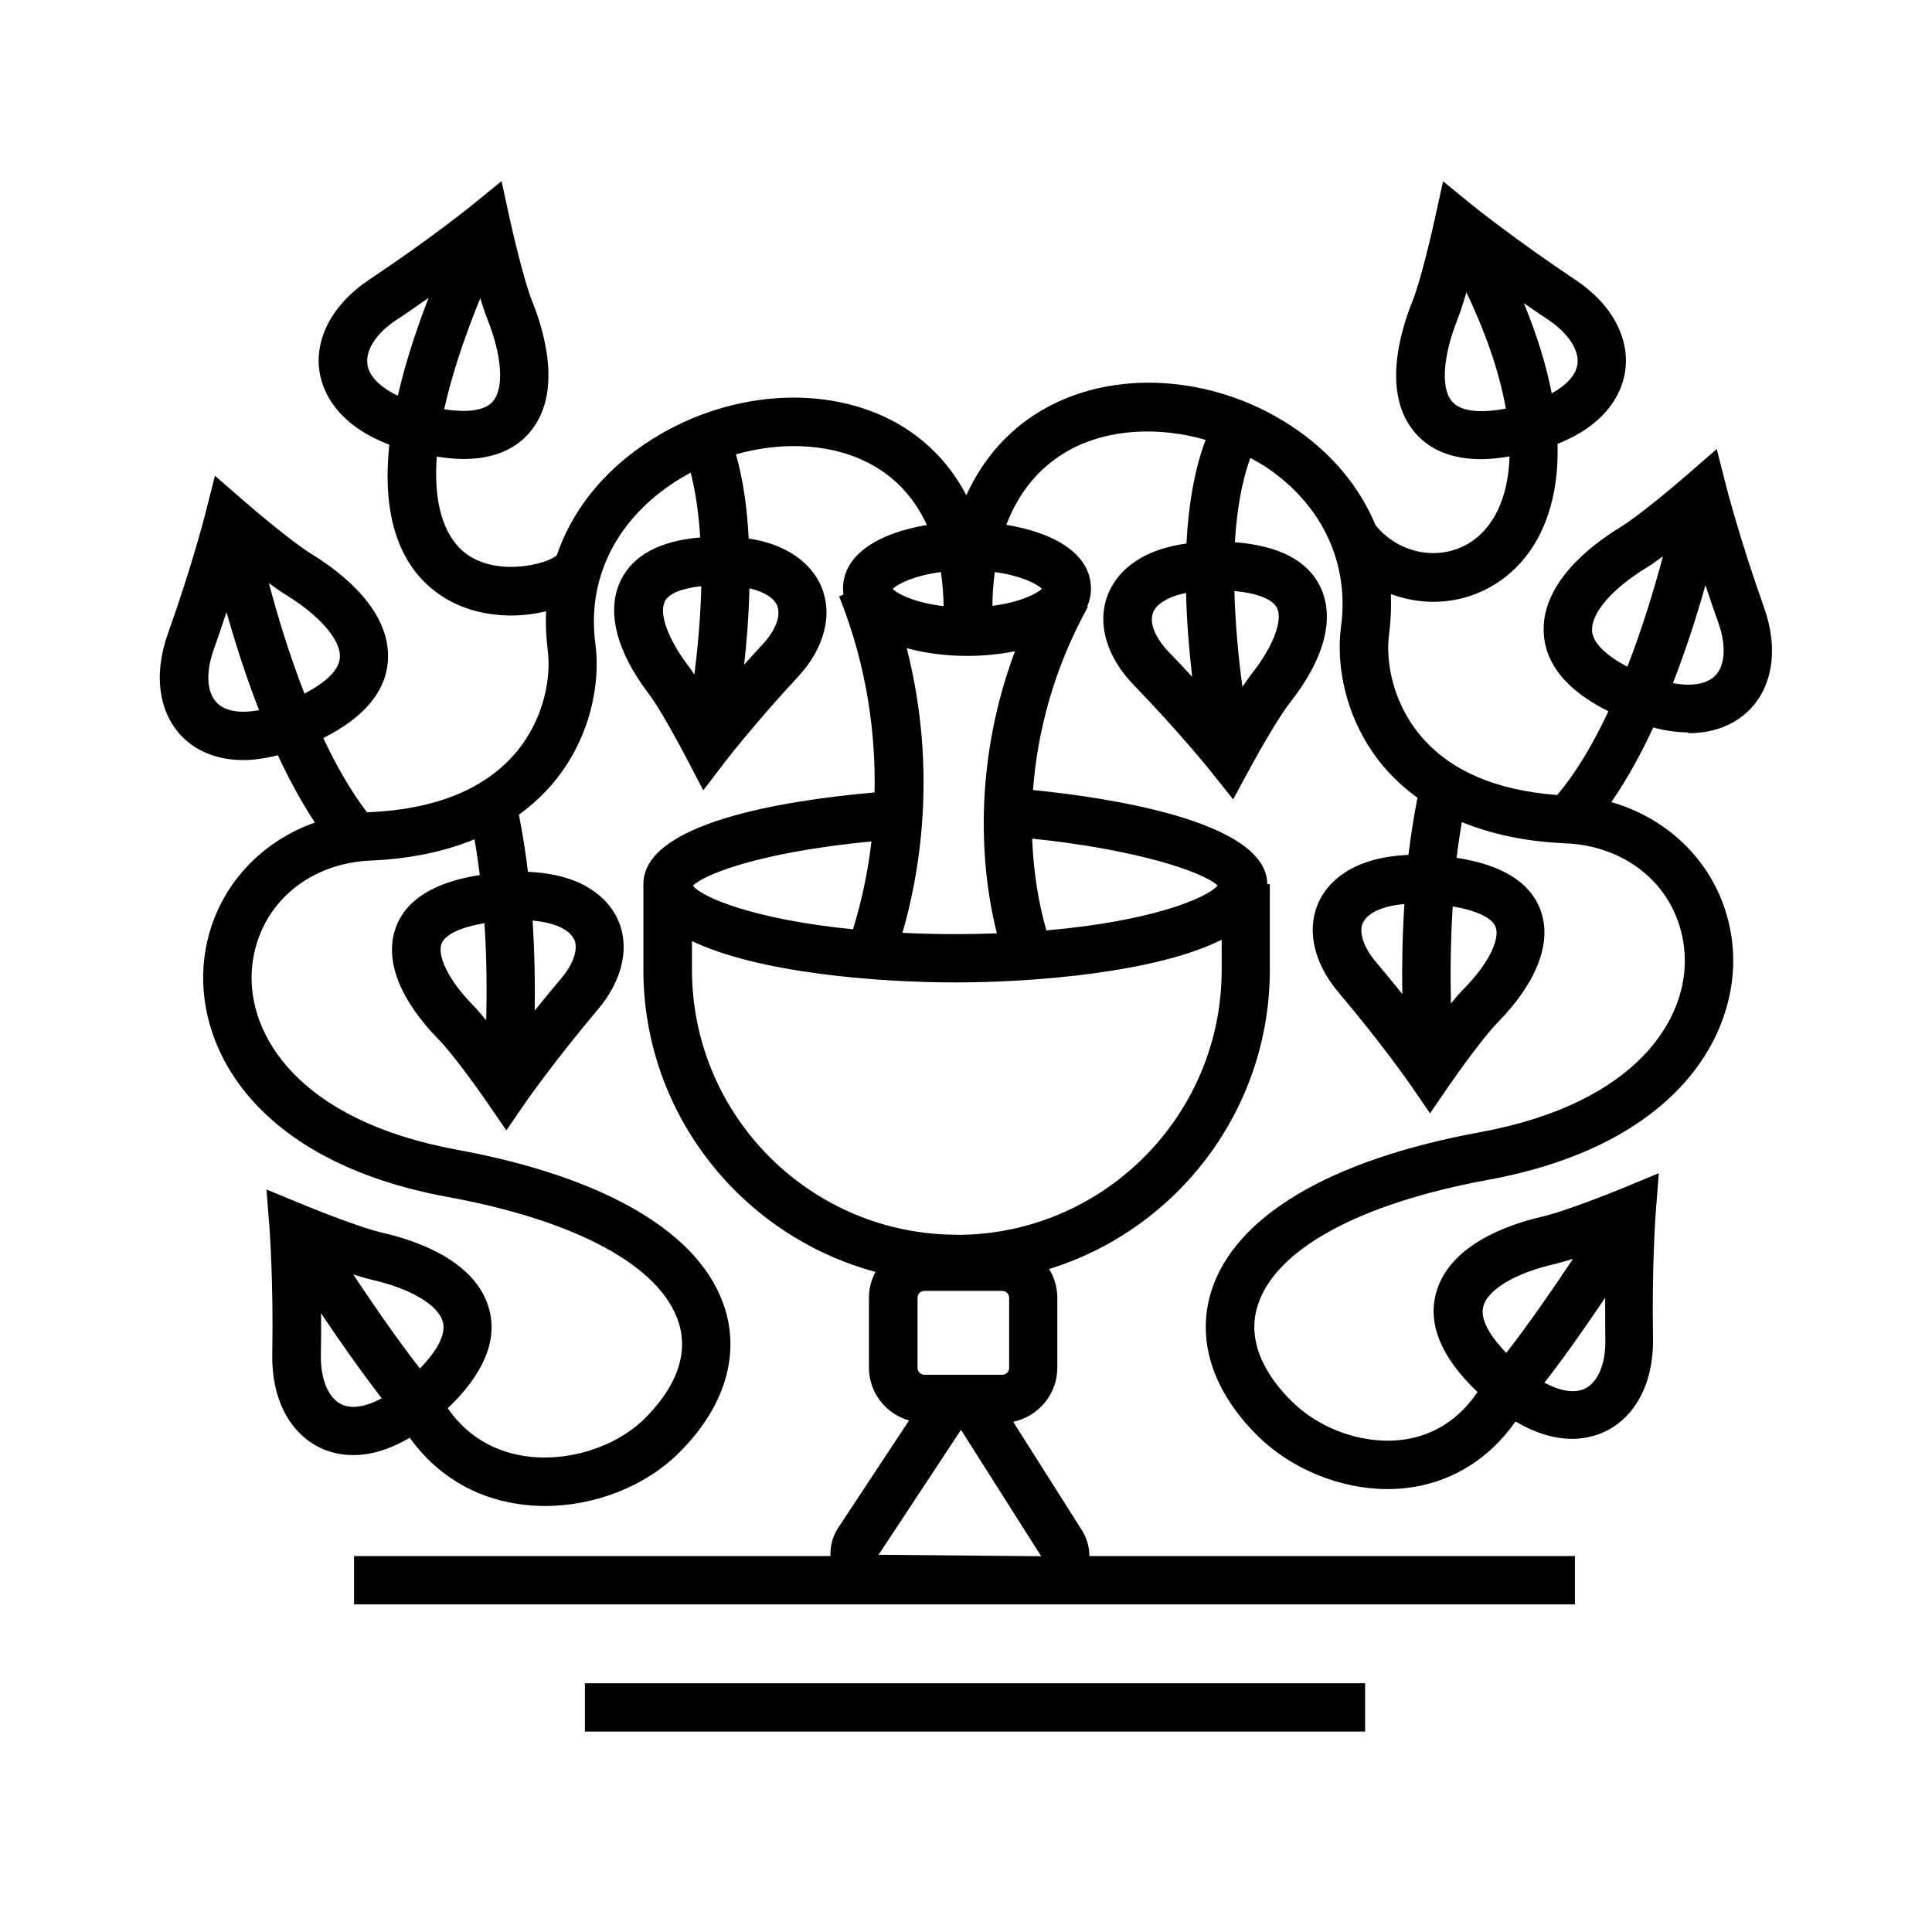 <?xml version="1.0" encoding="UTF-8"?>
<svg id="Graphics" xmlns="http://www.w3.org/2000/svg" viewBox="0 0 120 120">
  <defs>
    <style>
      .cls-1 {
        fill: #000;
        stroke-width: 0px;
      }
    </style>
  </defs>
  <g id="Ivy_-_Hedera_Bold" data-name="Ivy - Hedera Bold">
    <g>
      <path class="cls-1" d="M104.87,45.54c1.88,0,3.04-.74,3.68-1.34,1.56-1.47,1.94-3.9,1.01-6.49-1.51-4.25-2.32-7.43-2.33-7.46l-.6-2.36-1.84,1.6c-.77.67-3.01,2.56-4.14,3.25-1.88,1.15-4.99,3.54-4.76,6.67.14,1.91,1.49,3.51,4.01,4.77-.91,1.95-1.97,3.77-3.18,5.2-3.82-.29-6.68-1.52-8.5-3.7-1.78-2.13-2.16-4.72-1.94-6.3.11-.84.14-1.67.11-2.48.85.31,1.74.48,2.63.48,1.4,0,2.79-.39,4.02-1.21,2.25-1.49,3.82-4.34,3.7-8.6,3.14-1.25,3.97-3.21,4.18-4.38.37-2.11-.77-4.28-3.07-5.81-3.75-2.5-6.3-4.56-6.33-4.58l-1.89-1.54-.52,2.38c-.22,1-.89,3.85-1.38,5.07-.82,2.04-1.88,5.82.18,8.19.94,1.08,2.31,1.62,4.1,1.62.54,0,1.13-.07,1.75-.17-.08,2.66-1.05,4.42-2.38,5.3-1.88,1.25-4.46.79-5.94-1.02-.96-2.32-2.63-4.38-4.94-5.97-4.71-3.26-10.91-3.82-15.43-1.38-2.26,1.22-3.96,3.09-5.05,5.48-.98-1.87-2.4-3.37-4.23-4.43-4.49-2.57-10.81-2.07-15.73,1.24-2.7,1.82-4.56,4.22-5.48,6.93-.67.56-3.57,1.28-5.51-.02-.9-.61-2.23-2.18-1.94-6.12.58.09,1.13.15,1.64.15,1.79,0,3.16-.54,4.1-1.62,2.06-2.37,1-6.15.18-8.19-.49-1.22-1.16-4.08-1.38-5.07l-.52-2.38-1.89,1.54s-2.57,2.08-6.33,4.58c-2.29,1.53-3.44,3.7-3.07,5.81.21,1.18,1.06,3.19,4.32,4.44-.58,5.52,1.3,8.24,3.51,9.56,1.24.74,2.68,1.05,4.06,1.05.75,0,1.49-.1,2.17-.26-.04.79,0,1.6.1,2.43.21,1.58-.17,4.17-1.94,6.3-1.93,2.31-5.02,3.57-9.19,3.75-.03,0-.07,0-.1,0-1.01-1.33-1.92-2.92-2.71-4.61,2.51-1.26,3.87-2.86,4.01-4.77.23-3.13-2.88-5.52-4.76-6.67-1.12-.69-3.37-2.58-4.14-3.25l-1.84-1.6-.6,2.37s-.81,3.2-2.33,7.46c-.92,2.6-.54,5.02,1.01,6.49.63.6,1.8,1.34,3.68,1.34.63,0,1.35-.1,2.15-.3.68,1.47,1.45,2.9,2.3,4.18-3.88,1.37-6.63,4.76-6.92,8.96-.36,5.25,3.4,12.14,15.19,14.3,8.02,1.47,13.24,4.32,14.33,7.82.75,2.41-.72,4.54-2.08,5.9-1.83,1.83-4.86,2.78-7.54,2.36-1.43-.22-3.33-.93-4.73-2.96,2.2-2.1,3.08-4.15,2.59-6.09-.78-3.04-4.49-4.32-6.64-4.81-1.29-.29-4.01-1.37-4.96-1.76l-2.25-.93.19,2.43s.25,3.3.17,7.81c-.05,2.75,1.08,4.93,3.03,5.83.48.22,1.15.43,2.01.43.96,0,2.14-.28,3.5-1.08,1.59,2.23,3.89,3.67,6.63,4.1.58.09,1.17.14,1.76.14,3.11,0,6.25-1.22,8.36-3.33,2.75-2.75,3.76-5.92,2.83-8.92-1.45-4.67-7.37-8.17-16.65-9.88-9.85-1.81-13.01-7.13-12.74-11.15.27-3.83,3.3-6.63,7.38-6.81,2.64-.11,4.75-.62,6.45-1.32.13.74.24,1.48.33,2.22-2.82.44-4.57,1.52-5.21,3.24-.74,2,.21,4.48,2.67,6.99.86.88,2.43,3.07,2.96,3.84l1.23,1.79,1.23-1.79s1.74-2.5,4.44-5.7c1.62-1.91,2.05-4.08,1.16-5.8-.54-1.03-1.94-2.62-5.49-2.77-.14-1.18-.33-2.37-.56-3.55.9-.65,1.6-1.34,2.14-1.98,2.4-2.88,2.92-6.34,2.61-8.63-.53-3.92,1.19-7.53,4.73-9.92.38-.26.78-.49,1.19-.71.32,1.24.5,2.61.59,4.02-2.51.22-4.17,1.1-4.93,2.66-.92,1.87-.3,4.38,1.73,7.05.69.9,1.89,3.13,2.3,3.91l1.09,2.09,1.43-1.87s1.76-2.28,4.44-5.17c1.68-1.8,2.21-3.93,1.43-5.69-.43-.96-1.59-2.47-4.48-2.91-.09-1.82-.33-3.62-.79-5.23,3.03-.86,6.2-.65,8.57.72,1.47.84,2.56,2.09,3.29,3.67-2.81.46-5.21,1.74-5.21,3.95,0,.13.02.25.03.37l-.27.11c1.78,4.45,2.27,8.66,2.2,12.18-5.67.5-14.36,1.89-14.36,5.7v5.31c0,8.98,6.13,16.54,14.42,18.77-.26.48-.41,1.02-.41,1.6v4.35c0,1.56,1.06,2.87,2.49,3.28l-4.41,6.68c-.35.53-.49,1.14-.47,1.74h-29.59v3h75.83v-3h-30.16c0-.56-.15-1.11-.46-1.6l-4.27-6.74c1.56-.32,2.74-1.71,2.74-3.36v-4.35c0-.65-.19-1.26-.51-1.78,7.93-2.45,13.71-9.86,13.71-18.59v-5.31h-.16c0-3.99-10.24-5.42-14.55-5.85.27-3.6,1.28-7.52,3.41-11.38l-.04-.02c.14-.34.23-.71.23-1.11,0-2.23-2.43-3.51-5.26-3.96.8-2.09,2.13-3.68,3.98-4.68,2.38-1.28,5.48-1.44,8.4-.6-.72,1.92-1.07,4.17-1.19,6.44-3.2.44-4.39,2.03-4.83,3.05-.77,1.79-.19,3.94,1.57,5.75,2.87,2.97,4.73,5.3,4.75,5.32l1.41,1.77,1.08-1.99c.43-.8,1.72-3.09,2.46-4.03,2.13-2.7,2.8-5.25,1.88-7.17-.78-1.64-2.57-2.57-5.31-2.78.11-1.88.4-3.7.96-5.24.38.21.76.42,1.12.67,3.4,2.35,5.04,5.94,4.51,9.83-.31,2.28.21,5.75,2.61,8.63.54.64,1.24,1.33,2.14,1.98-.23,1.18-.42,2.38-.56,3.55-3.55.15-4.96,1.73-5.49,2.76-.89,1.72-.46,3.89,1.16,5.8,2.71,3.2,4.43,5.68,4.44,5.7l1.23,1.79,1.23-1.79c.53-.77,2.1-2.96,2.96-3.84,2.46-2.51,3.41-5,2.67-7-.64-1.72-2.39-2.81-5.21-3.24.09-.74.2-1.48.33-2.22,1.7.7,3.82,1.21,6.45,1.32,4.08.18,7.11,2.98,7.38,6.81.28,4.01-2.89,9.34-12.74,11.14-9.29,1.71-15.2,5.22-16.66,9.88-.93,3,.07,6.16,2.83,8.92,2.12,2.12,5.19,3.36,8.13,3.36.52,0,1.04-.04,1.55-.12,2.6-.41,4.82-1.84,6.39-4.08,1.36.8,2.54,1.08,3.5,1.08.85,0,1.53-.21,2.01-.43,1.95-.9,3.08-3.08,3.03-5.83-.08-4.51.17-7.78.17-7.81l.19-2.43-2.25.93c-.94.39-3.67,1.46-4.96,1.76-2.14.49-5.86,1.77-6.64,4.81-.5,1.95.38,3.99,2.59,6.09-1.11,1.64-2.64,2.66-4.48,2.94-2.46.38-5.26-.56-7.1-2.4-1.36-1.36-2.83-3.5-2.08-5.9,1.09-3.5,6.31-6.35,14.33-7.82,11.79-2.17,15.55-9.06,15.19-14.3-.31-4.42-3.34-7.95-7.55-9.16.97-1.4,1.84-2.98,2.6-4.63.8.2,1.52.3,2.15.3ZM97.97,22.67c-.12.66-.68,1.26-1.59,1.76-.33-1.7-.89-3.56-1.73-5.6.49.34,1,.69,1.54,1.05,1.25.84,1.93,1.91,1.78,2.79ZM90.19,24.94c-.71-.82-.57-2.82.34-5.11.18-.45.37-1.05.55-1.68,1.32,2.78,2.09,5.18,2.45,7.23-1.65.31-2.83.16-3.34-.44ZM30.61,24.94c-.48.55-1.54.71-3.02.48.42-1.9,1.13-4.17,2.24-6.9.15.49.3.94.44,1.3.92,2.29,1.05,4.3.34,5.11ZM22.83,22.67c-.16-.89.52-1.96,1.78-2.79.73-.48,1.39-.94,2.01-1.38-.88,2.27-1.5,4.29-1.91,6.08-1.08-.52-1.76-1.18-1.89-1.91ZM21.11,40.85c-.05.74-.83,1.52-2.2,2.23-.96-2.47-1.7-4.93-2.21-6.86.39.28.76.55,1.08.74,2.1,1.29,3.41,2.82,3.33,3.89ZM13.51,43.69c-.66-.62-.75-1.88-.25-3.3.3-.84.56-1.63.81-2.37.51,1.81,1.18,3.93,2.02,6.09-1.14.21-2.06.08-2.58-.42ZM27.51,82.12c.19.74-.32,1.74-1.43,2.88-1.43-1.84-2.93-4.02-4.14-5.84.43.13.83.26,1.17.33,2.41.55,4.13,1.58,4.4,2.63ZM21.22,87.23c-.82-.38-1.31-1.55-1.29-3.05.02-.93.02-1.8.01-2.61,1.14,1.7,2.48,3.61,3.77,5.28-.98.53-1.86.68-2.5.38ZM27.42,58.63c.21-.58,1.19-1.04,2.67-1.29.15,2.25.15,4.34.11,6.03-.28-.33-.54-.65-.78-.89-1.72-1.75-2.24-3.2-2-3.85ZM35.64,58.3c.31.59,0,1.54-.79,2.48-.6.71-1.14,1.37-1.64,1.99.03-1.62,0-3.54-.13-5.59,1.49.13,2.29.61,2.55,1.12ZM41.28,37.37c.24-.5,1.06-.83,2.28-.96-.05,1.99-.23,3.91-.43,5.49-.15-.22-.29-.43-.42-.6-1.21-1.6-1.79-3.18-1.42-3.92ZM48.26,37.59c.27.62-.07,1.55-.89,2.43-.41.44-.78.85-1.15,1.26.16-1.42.29-3.05.33-4.74.99.23,1.53.64,1.71,1.05ZM61.93,57.97c-.83.03-1.68.05-2.58.05-1.17,0-2.26-.03-3.3-.08.98-3.34,2.25-9.9.27-17.68,1.17.32,2.47.48,3.75.48,1,0,2.01-.1,2.97-.29-2.41,6.46-2.31,12.8-1.12,17.53ZM58.44,35.53c.1.67.16,1.37.17,2.12-1.75-.21-2.84-.74-3.16-1.07.31-.32,1.34-.83,2.99-1.05ZM54.13,52.26c-.28,2.39-.78,4.28-1.15,5.46-6.18-.61-9.43-2.01-9.94-2.71.66-.67,4.03-2.07,11.1-2.75ZM57.42,85.39c-.24,0-.43-.19-.43-.43v-4.35c0-.24.19-.43.43-.43h4.83c.24,0,.43.19.43.43v4.35c0,.24-.19.43-.43.43h-4.83ZM54.57,96.57l5.12-7.76,4.98,7.85-10.11-.09ZM59.43,76.69c-9.07,0-16.45-7.38-16.45-16.45v-1.79c4.07,1.96,11.41,2.57,16.37,2.57s12.5-.63,16.53-2.65v1.88c0,9.07-7.38,16.45-16.45,16.45ZM64.99,57.78c-.48-1.67-.8-3.6-.88-5.69,6.3.64,10.58,2.03,11.52,2.91-.68.8-4.16,2.23-10.65,2.79ZM64.71,36.57c-.32.32-1.37.84-3.07,1.06,0-.73.06-1.43.15-2.1,1.61.22,2.61.73,2.92,1.04ZM71.63,38.01c.2-.46.85-.94,2.04-1.18.04,1.87.2,3.66.38,5.21-.45-.49-.93-1-1.45-1.54-.87-.9-1.24-1.85-.97-2.48ZM79.32,37.77c.37.77-.25,2.39-1.53,4.02-.19.24-.4.55-.62.87-.23-1.67-.44-3.78-.5-5.95,1.42.13,2.39.51,2.65,1.06ZM84.68,57.27c.26-.51,1.07-.99,2.55-1.12-.13,2.05-.16,3.97-.13,5.59-.5-.62-1.04-1.28-1.64-1.99-.79-.94-1.09-1.89-.79-2.48ZM92.9,57.59c.24.66-.28,2.1-2,3.85-.24.24-.51.55-.78.89-.04-1.69-.03-3.78.11-6.03,1.48.25,2.46.71,2.67,1.29ZM98.43,86.26c-.64.29-1.52.15-2.5-.38,1.3-1.67,2.63-3.58,3.77-5.28,0,.81,0,1.67.01,2.61.03,1.51-.47,2.67-1.29,3.05ZM92.13,81.15c.27-1.05,1.99-2.08,4.4-2.63.34-.08.75-.2,1.17-.33-1.21,1.82-2.71,4-4.14,5.84-1.11-1.14-1.62-2.14-1.43-2.88ZM106.49,42.01c-.52.49-1.44.63-2.58.42.84-2.16,1.51-4.28,2.02-6.09.24.74.51,1.53.81,2.37.5,1.42.41,2.68-.25,3.3ZM98.89,39.18c-.08-1.08,1.23-2.6,3.33-3.89.32-.19.69-.46,1.07-.74-.52,1.94-1.25,4.39-2.21,6.86-1.36-.71-2.14-1.49-2.2-2.23Z"/>
      <rect class="cls-1" x="36.33" y="104.55" width="48.46" height="3"/>
    </g>
  </g>
</svg>